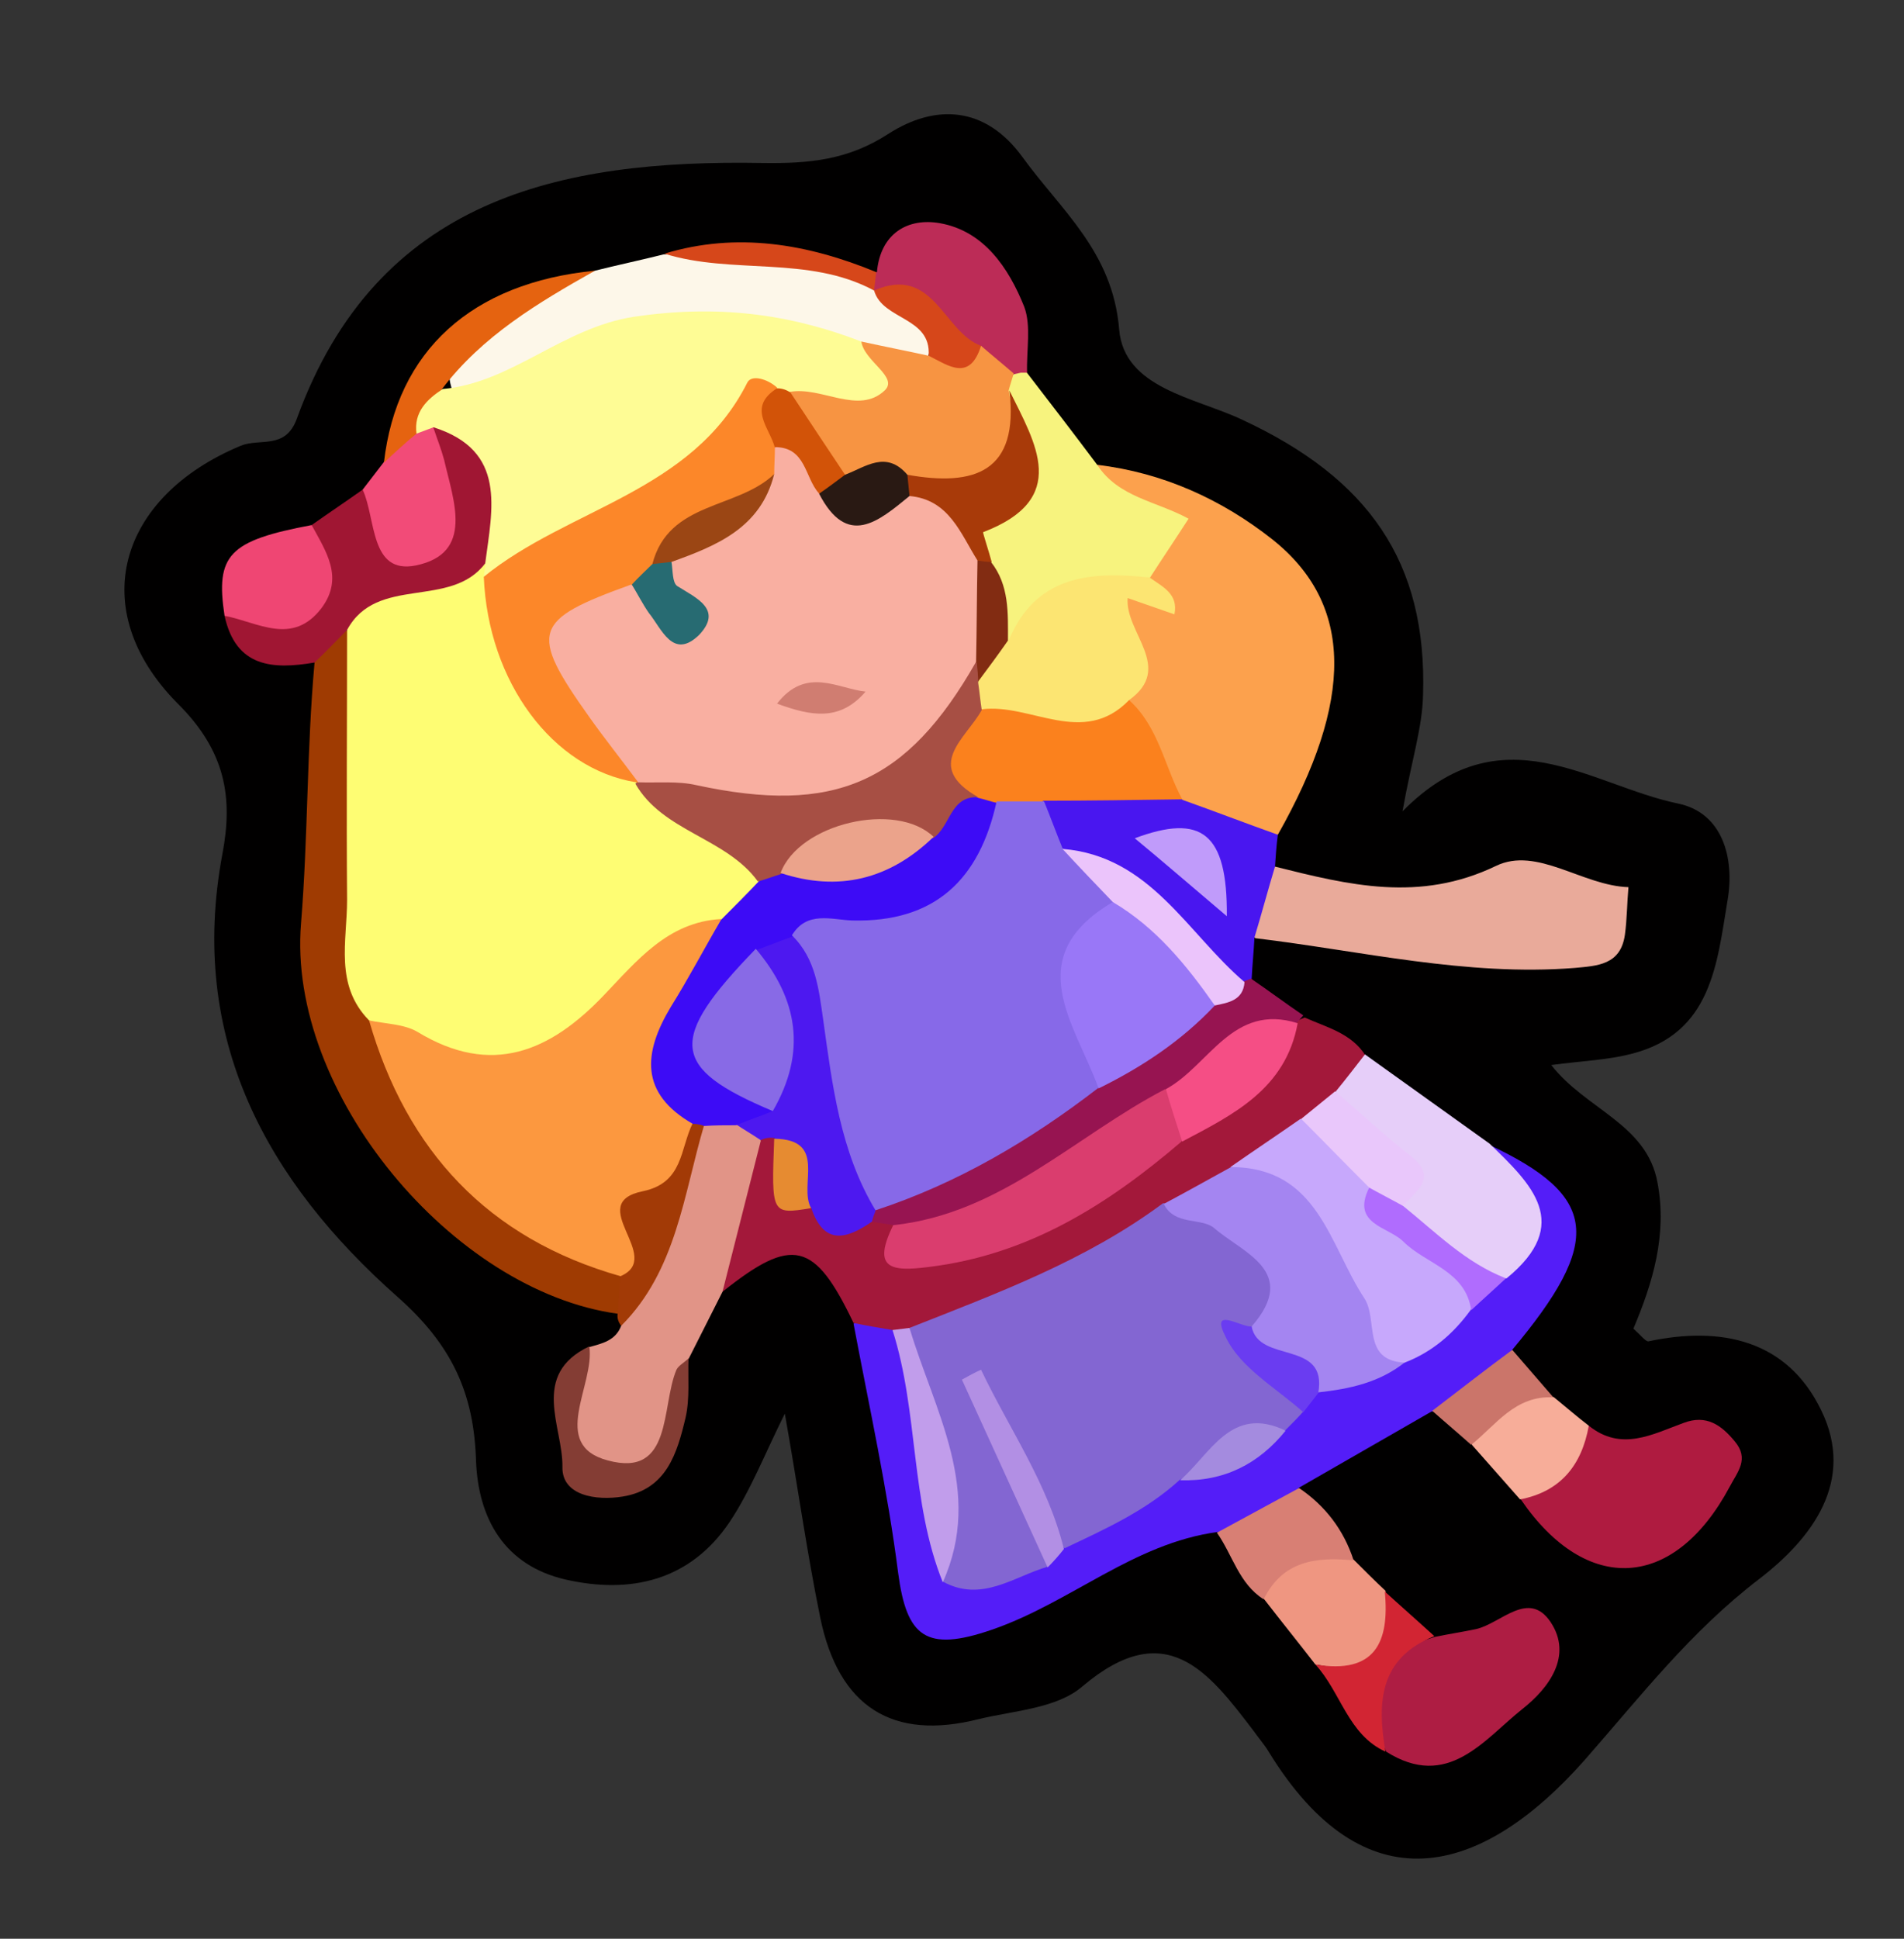 <?xml version="1.0" encoding="utf-8"?>
<!-- Generator: Adobe Illustrator 23.0.2, SVG Export Plug-In . SVG Version: 6.00 Build 0)  -->
<svg version="1.1" id="Camada_1" xmlns="http://www.w3.org/2000/svg" xmlns:xlink="http://www.w3.org/1999/xlink" x="0px" y="0px"
	 viewBox="0 0 26.88 27.36" style="enable-background:new 0 0 26.88 27.36;" xml:space="preserve">
<rect x="0" y="0" width="26.88" height="27.36" fill="#333333" stroke="none"/>
<style type="text/css">
	.st0{fill:#010000;}
	.st1{fill:#FCA14D;}
	.st2{fill:#541DF8;}
	.st3{fill:#9F3B02;}
	.st4{fill:#A3183A;}
	.st5{fill:#E9AA9A;}
	.st6{fill:#E19487;}
	.st7{fill:#AF1B40;}
	.st8{fill:#F7F37E;}
	.st9{fill:#FDF7E9;}
	.st10{fill:#AE1D43;}
	.st11{fill:#E6CEF9;}
	.st12{fill:#A01633;}
	.st13{fill:#4916F0;}
	.st14{fill:#971451;}
	.st15{fill:#BC2C57;}
	.st16{fill:#EF9681;}
	.st17{fill:#EF4673;}
	.st18{fill:#F24B78;}
	.st19{fill:#E56310;}
	.st20{fill:#843D34;}
	.st21{fill:#F7AD99;}
	.st22{fill:#D87F74;}
	.st23{fill:#A23A06;}
	.st24{fill:#D22533;}
	.st25{fill:#CB756A;}
	.st26{fill:#D6471A;}
	.st27{fill:#FCE572;}
	.st28{fill:#FB811D;}
	.st29{fill:#8366D2;}
	.st30{fill:#A485F1;}
	.st31{fill:#C7A8FC;}
	.st32{fill:#C19DEB;}
	.st33{fill:#B28FE4;}
	.st34{fill:#B06CFE;}
	.st35{fill:#6A3CF1;}
	.st36{fill:#A48BDF;}
	.st37{fill:#FEFD73;}
	.st38{fill:#FC983F;}
	.st39{fill:#DA3D6E;}
	.st40{fill:#4D18F0;}
	.st41{fill:#F54E85;}
	.st42{fill:#E9C7FB;}
	.st43{fill:#E68B31;}
	.st44{fill:#3D0BF6;}
	.st45{fill:#F79442;}
	.st46{fill:#A83A09;}
	.st47{fill:#822C12;}
	.st48{fill:#FEFC95;}
	.st49{fill:#8769E8;}
	.st50{fill:#EBC4FB;}
	.st51{fill:#C09BFA;}
	.st52{fill:#9977F7;}
	.st53{fill:#A74F44;}
	.st54{fill:#FC8729;}
	.st55{fill:#886AE6;}
	.st56{fill:#EBA38B;}
	.st57{fill:#291913;}
	.st58{fill:#D25308;}
	.st59{fill:#F9AFA1;}
	.st60{fill:#9B4614;}
	.st61{fill:#276B72;}
	.st62{fill:#D07D71;}
</style>
<g>
	<path class="st0" d="M19.8,11.45c1.4-1.42,2.64-0.37,3.89-0.11c0.63,0.13,0.8,0.77,0.7,1.36c-0.15,0.89-0.22,1.88-1.35,2.17
		c-0.34,0.09-0.69,0.1-1.14,0.16c0.49,0.63,1.35,0.83,1.5,1.66c0.14,0.74-0.07,1.42-0.34,2.06c0.1,0.09,0.17,0.18,0.21,0.18
		c1.03-0.22,1.96-0.02,2.44,0.97c0.49,1-0.13,1.81-0.87,2.38c-0.97,0.74-1.68,1.66-2.47,2.56c-1.47,1.66-3.11,2.08-4.46-0.12
		c-0.06-0.1-0.14-0.19-0.21-0.29c-0.64-0.84-1.24-1.63-2.42-0.63c-0.36,0.31-0.96,0.34-1.46,0.46c-1.22,0.31-1.98-0.17-2.24-1.43
		c-0.19-0.93-0.32-1.87-0.5-2.88c-0.28,0.56-0.48,1.08-0.78,1.53c-0.56,0.83-1.4,1.02-2.32,0.81c-0.86-0.2-1.23-0.86-1.26-1.68
		c-0.03-0.95-0.34-1.63-1.11-2.31c-1.84-1.63-2.96-3.64-2.47-6.25c0.15-0.79,0.05-1.45-0.64-2.13C1.2,8.6,1.67,7.01,3.4,6.29
		c0.27-0.11,0.63,0.06,0.79-0.38C5.32,2.8,7.9,2.25,10.76,2.3c0.66,0.01,1.21-0.04,1.78-0.41c0.67-0.43,1.37-0.39,1.89,0.32
		c0.55,0.76,1.28,1.34,1.37,2.44c0.07,0.83,1.07,0.96,1.73,1.27c1.79,0.83,2.62,2.01,2.56,3.89C20.08,10.27,19.93,10.72,19.8,11.45z
		"/>
	<path class="st1" d="M15.49,6.56c0.93,0.11,1.76,0.49,2.47,1.05c1.16,0.92,1.15,2.28,0.08,4.17c-0.55,0.13-1.03-0.02-1.46-0.37
		c-0.37-0.44-0.59-0.95-0.73-1.5c0.12-0.63-0.42-1.35,0.27-1.9c0.06-0.31,0.62-0.72-0.21-0.84C15.65,7.14,15.44,6.89,15.49,6.56z"/>
	<path class="st2" d="M17.19,21.62c-1.19,0.16-2.08,1-3.19,1.38c-0.93,0.32-1.2,0.1-1.32-0.8c-0.15-1.18-0.41-2.35-0.63-3.52
		c0.17-0.11,0.35-0.12,0.54-0.05c0.85,0.93,0.53,2.19,0.91,3.25c0.35,0.43,0.72,0.15,1.08,0.03c0.13-0.09,0.25-0.18,0.38-0.27
		c0.56-0.29,1.08-0.67,1.65-0.95c0.46-0.12,0.92-0.25,1.28-0.58c0.12-0.1,0.23-0.21,0.35-0.31c0.11-0.1,0.23-0.2,0.37-0.28
		c0.34-0.2,0.74-0.29,1.08-0.49c0.34-0.2,0.67-0.41,0.95-0.69c0.18-0.18,0.36-0.35,0.5-0.56c0.45-0.58-0.19-1.08-0.13-1.63
		c1.56,0.73,1.63,1.36,0.33,2.91c-0.15,0.59-0.54,0.85-1.13,0.86c-0.63,0.36-1.25,0.72-1.88,1.08
		C18.17,21.6,17.72,21.68,17.19,21.62z"/>
	<path class="st3" d="M8.72,18.54c-2.33-0.32-4.67-3.12-4.47-5.51c0.1-1.23,0.08-2.45,0.19-3.67c0.03-0.42,0.14-0.71,0.62-0.36
		c0.39,1.08,0.14,2.2,0.2,3.29c0.03,0.59,0.01,1.19,0.13,1.77c0.29,1.57,1.39,2.53,2.61,3.39c0.29,0.2,0.67,0.26,0.86,0.6
		C8.91,18.24,8.89,18.41,8.72,18.54z"/>
	<path class="st4" d="M12.6,18.77c-0.18-0.03-0.36-0.06-0.55-0.1c-0.55-1.15-0.86-1.23-1.85-0.44c-0.45-0.78,0.06-1.4,0.32-2.07
		c0.07-0.09,0.17-0.15,0.28-0.16c0.46,0.13,0.28,0.76,0.73,0.91c0.27,0.15,0.56,0.19,0.87,0.22c0.11,0.03,0.2,0.07,0.29,0.14
		c0.54,0.55,1.11,0.17,1.65,0.01c0.85-0.26,1.49-0.89,2.24-1.33c0.65-0.33,1.11-0.87,1.56-1.42c0.08-0.08,0.17-0.13,0.28-0.17
		c0.31,0.14,0.66,0.22,0.86,0.54c-0.05,0.21-0.12,0.41-0.27,0.56c-0.18,0.19-0.36,0.37-0.56,0.55c-0.33,0.26-0.68,0.48-1.02,0.72
		c-0.33,0.18-0.66,0.34-0.96,0.57c-1.08,0.77-2.25,1.33-3.54,1.62C12.8,18.88,12.7,18.84,12.6,18.77z"/>
	<path class="st5" d="M18,12.23c1.04,0.26,2.04,0.51,3.12-0.01c0.58-0.28,1.22,0.28,1.87,0.3c-0.02,0.22-0.02,0.45-0.05,0.67
		c-0.06,0.43-0.39,0.44-0.71,0.47c-1.53,0.12-3.01-0.24-4.51-0.42C17.31,12.75,17.55,12.46,18,12.23z"/>
	<path class="st6" d="M10.74,16.1c-0.18,0.71-0.36,1.42-0.54,2.13c-0.16,0.32-0.32,0.63-0.48,0.95c-0.25,0.3-0.05,0.69-0.21,1.03
		c-0.21,0.44-0.46,0.75-1,0.61c-0.5-0.13-0.58-0.48-0.4-0.92c0.12-0.29-0.1-0.65,0.21-0.89c0.18-0.05,0.37-0.09,0.45-0.3
		c0.38-0.96,0.52-2.01,1.11-2.88c0.15-0.12,0.32-0.15,0.51-0.11C10.57,15.79,10.69,15.91,10.74,16.1z"/>
	<path class="st7" d="M22.43,20.12c0.46,0.37,0.9,0.12,1.34-0.04c0.32-0.12,0.53,0.03,0.72,0.26c0.21,0.25,0.04,0.43-0.07,0.64
		c-0.78,1.46-2.02,1.54-2.95,0.18C21.7,20.74,22.06,20.43,22.43,20.12z"/>
	<path class="st8" d="M15.49,6.56c0.3,0.46,0.83,0.51,1.29,0.76c-0.18,0.28-0.37,0.56-0.55,0.84c-0.65,0.22-1.32,0.39-1.65,1.11
		c-0.08,0.17-0.26,0.1-0.39-0.01c-0.24-0.34-0.21-0.77-0.37-1.13c-0.07-0.27-0.19-0.59,0.04-0.78c0.66-0.51,0.39-1.11,0.26-1.72
		c0-0.11,0.03-0.22,0.08-0.32c0.09-0.09,0.18-0.1,0.29-0.06C14.83,5.69,15.16,6.12,15.49,6.56z"/>
	<path class="st9" d="M8.4,3.82c0.32-0.08,0.65-0.15,0.97-0.23c0.92-0.02,1.83,0.05,2.71,0.3c0.11,0.05,0.23,0.08,0.35,0.1
		c0.39,0.26,0.96,0.41,0.65,1.09c-0.37,0.13-0.72,0-1.08-0.05c-1.66-0.56-3.26-0.46-4.8,0.43C6.97,5.61,6.71,5.71,6.42,5.6
		C6.11,4.87,6.77,4.68,7.14,4.37C7.49,4.08,7.98,3.99,8.4,3.82z"/>
	<path class="st10" d="M20.26,23.1c0.19-0.04,0.39-0.07,0.58-0.11c0.35-0.08,0.74-0.56,1.05-0.1c0.32,0.48-0.03,0.94-0.4,1.23
		c-0.54,0.43-1.05,1.15-1.92,0.6C19.09,23.56,19.14,23.45,20.26,23.1z"/>
	<path class="st11" d="M18.86,15.4c0.14-0.17,0.27-0.34,0.41-0.52c0.59,0.42,1.17,0.84,1.76,1.26c0.59,0.57,1.18,1.13,0.24,1.9
		c-0.76,0.1-1.16-0.37-1.52-0.93c-0.16-0.21,0.56-0.42-0.05-0.7C19.33,16.25,18.86,15.96,18.86,15.4z"/>
	<path class="st12" d="M4.9,8.89C4.75,9.04,4.6,9.2,4.44,9.35c-0.59,0.1-1.11,0.07-1.27-0.66C3.89,8.55,4.48,8.3,4.4,7.41
		c0.24-0.17,0.48-0.33,0.72-0.5c0.33,0.08,0.33,0.55,0.7,0.61C6.36,7.08,5.61,6.33,6.2,5.9c0.98,0.4,1.18,0.9,0.85,2.06
		C6.5,8.67,5.69,8.75,4.9,8.89z"/>
	<path class="st13" d="M18,12.23c-0.1,0.33-0.19,0.67-0.29,1c-0.01,0.2-0.03,0.39-0.04,0.59c-0.03,0.05-0.06,0.1-0.08,0.15
		c-1-0.54-1.7-1.51-2.76-1.98c-0.2-0.3-0.31-0.59,0.04-0.86c0.64-0.28,1.25-0.22,1.83,0.16c0.45,0.16,0.89,0.33,1.34,0.49
		C18.02,11.93,18.01,12.08,18,12.23z"/>
	<path class="st14" d="M12.61,17.29c-0.1-0.02-0.2-0.03-0.3-0.05c-0.03-0.11,0-0.22,0.07-0.31c0.96-0.61,2.02-1.07,2.95-1.74
		c0.59-0.35,1.13-0.77,1.71-1.13c0.15-0.13,0.42,0.02,0.52-0.21c0,0,0.1-0.04,0.1-0.04c0.25,0.17,0.49,0.35,0.74,0.52
		c-0.03,0.03-0.06,0.07-0.09,0.1c-0.64,0.33-1.23,0.75-1.78,1.21c-0.91,0.52-1.71,1.23-2.72,1.6C13.42,17.4,13.03,17.64,12.61,17.29
		z"/>
	<path class="st15" d="M14.5,5.26l-0.09,0l-0.09,0.02c-0.33,0.21-0.48-0.13-0.7-0.24C13.2,4.7,13.03,4.06,12.35,4.1l-0.01,0
		c-0.07-0.07-0.09-0.13-0.05-0.18c0.03-0.05,0.06-0.08,0.09-0.08c0.05-0.55,0.44-0.77,0.89-0.69c0.62,0.11,0.97,0.63,1.19,1.18
		C14.56,4.6,14.49,4.94,14.5,5.26z"/>
	<path class="st16" d="M18.57,23.49c-0.24-0.31-0.49-0.62-0.73-0.93c0.18-0.75,0.45-0.86,1.27-0.55c0.15,0.15,0.3,0.3,0.45,0.44
		C19.72,23.52,19.58,23.67,18.57,23.49z"/>
	<path class="st17" d="M4.4,7.41c0.2,0.37,0.46,0.74,0.14,1.17c-0.41,0.54-0.9,0.2-1.37,0.11C3.04,7.83,3.23,7.63,4.4,7.41z"/>
	<path class="st18" d="M6.12,6.04c0.05,0.15,0.11,0.3,0.15,0.45c0.13,0.57,0.43,1.32-0.4,1.49C5.22,8.11,5.31,7.32,5.12,6.91
		c0.1-0.13,0.2-0.26,0.3-0.39C5.54,6.31,5.6,6.05,5.86,5.93C5.96,5.92,6.05,5.95,6.12,6.04z"/>
	<path class="st19" d="M5.88,6.12C5.72,6.25,5.57,6.39,5.42,6.53C5.6,4.95,6.66,3.99,8.4,3.82C7.6,4.27,6.81,4.74,6.24,5.49
		C6.34,5.82,5.94,5.88,5.88,6.12z"/>
	<path class="st20" d="M8.32,19c0.08,0.55-0.57,1.39,0.26,1.61c0.92,0.25,0.75-0.76,0.97-1.28c0.03-0.06,0.11-0.1,0.17-0.16
		c-0.01,0.28,0.02,0.56-0.04,0.83c-0.12,0.51-0.27,1.02-0.89,1.12c-0.37,0.06-0.86-0.01-0.85-0.42C7.95,20.14,7.48,19.4,8.32,19z"/>
	<path class="st21" d="M22.43,20.12c-0.1,0.56-0.4,0.93-0.97,1.04c-0.23-0.26-0.45-0.51-0.68-0.77c0.14-0.65,0.45-0.99,1.16-0.67
		C22.1,19.85,22.26,19.99,22.43,20.12z"/>
	<path class="st22" d="M19.11,22.02c-0.52-0.05-1,0-1.27,0.55c-0.35-0.22-0.44-0.63-0.66-0.94c0.39-0.21,0.77-0.42,1.16-0.63
		C18.71,21.25,18.97,21.59,19.11,22.02z"/>
	<path class="st23" d="M9.94,15.88c-0.29,0.98-0.39,2.05-1.17,2.83c-0.04-0.05-0.06-0.11-0.05-0.17c0.01-0.18,0.03-0.35,0.04-0.53
		c-0.61-1.1,0.38-1.54,0.89-2.18C9.76,15.78,9.85,15.79,9.94,15.88z"/>
	<path class="st24" d="M18.57,23.49c0.84,0.14,1.05-0.31,0.98-1.03c0.23,0.21,0.47,0.42,0.7,0.63c-0.78,0.31-0.81,0.94-0.69,1.63
		C19.03,24.48,18.93,23.88,18.57,23.49z"/>
	<path class="st25" d="M21.93,19.72c-0.54-0.03-0.81,0.39-1.16,0.67c-0.18-0.16-0.37-0.32-0.55-0.48c0.38-0.29,0.75-0.58,1.13-0.86
		C21.54,19.27,21.74,19.5,21.93,19.72z"/>
	<path class="st26" d="M12.37,3.84c-0.01,0.09-0.02,0.17-0.03,0.26c-0.93-0.5-2-0.22-2.96-0.52C10.4,3.27,11.4,3.44,12.37,3.84z"/>
	<path class="st27" d="M14.24,9.04c0.38-0.92,1.15-0.98,1.99-0.89c0.18,0.13,0.41,0.23,0.35,0.52c-0.2-0.07-0.4-0.14-0.66-0.23
		c-0.04,0.49,0.66,0.98,0.02,1.44c-0.54,1.17-1.37,0.38-2.1,0.32c-0.16-0.13-0.21-0.31-0.2-0.51C13.73,9.37,13.86,9.1,14.24,9.04z"
		/>
	<path class="st28" d="M13.86,10.01c0.69-0.09,1.43,0.54,2.08-0.13c0.42,0.38,0.5,0.94,0.75,1.4c-0.65,0.01-1.31,0.02-1.96,0.02
		c-0.2,0.17-0.44,0.22-0.7,0.19c-0.13-0.02-0.25-0.05-0.36-0.11C12.91,10.82,13.05,10.37,13.86,10.01z"/>
	<path class="st29" d="M12.84,18.74c1.24-0.49,2.49-0.95,3.58-1.76c1.48,0.18,1.96,0.79,1.43,1.81c-0.14,0.05-0.41,0.02-0.09,0.28
		c0.27,0.22,0.71,0.36,0.64,0.85c-0.08,0.09-0.16,0.17-0.25,0.26c-0.56,0.1-1,0.46-1.49,0.7c-0.48,0.44-1.06,0.7-1.63,0.97
		c-0.39-0.26-0.47-0.72-0.66-1.1c-0.18-0.35-0.33-0.72-0.48-1.09c0.25,0.84,0.84,1.54,0.9,2.45c-0.48,0.14-0.93,0.51-1.48,0.21
		C13.47,21.1,12.95,19.95,12.84,18.74z"/>
	<path class="st30" d="M17.67,18.72c0.68-0.78-0.13-1.04-0.53-1.39c-0.18-0.15-0.56-0.03-0.71-0.34c0.32-0.17,0.64-0.35,0.95-0.52
		c0.89-0.22,1.41,0.19,1.76,0.98c0.26,0.58,0.51,1.17,0.7,1.77c-0.36,0.29-0.78,0.38-1.23,0.43C18.4,19.23,17.53,19.48,17.67,18.72z
		"/>
	<path class="st31" d="M19.83,19.23c-0.61-0.03-0.37-0.61-0.57-0.91c-0.5-0.76-0.65-1.85-1.89-1.85c0.33-0.23,0.66-0.45,0.99-0.68
		c0.54,0.08,0.89,0.4,1.09,0.89c0.12,0.62,0.69,0.82,1.1,1.16c0.24,0.2,0.43,0.33,0.21,0.65C20.52,18.82,20.22,19.08,19.83,19.23z"
		/>
	<path class="st32" d="M12.84,18.74c0.35,1.17,1.05,2.3,0.47,3.59c-0.46-1.14-0.34-2.4-0.71-3.56
		C12.68,18.76,12.76,18.75,12.84,18.74z"/>
	<path class="st33" d="M14.79,22.12c-0.4-0.88-0.81-1.77-1.21-2.65c0.09-0.05,0.18-0.1,0.27-0.14c0.4,0.84,0.94,1.6,1.17,2.53
		C14.95,21.95,14.87,22.04,14.79,22.12z"/>
	<path class="st34" d="M20.77,18.49c-0.08-0.56-0.64-0.65-0.96-0.97c-0.21-0.21-0.74-0.24-0.48-0.76c0.25-0.08,0.37,0.07,0.48,0.26
		c0.46,0.37,0.88,0.8,1.45,1.02C21.1,18.19,20.93,18.34,20.77,18.49z"/>
	<path class="st35" d="M17.67,18.72c0.1,0.53,1.08,0.18,0.94,0.94c-0.07,0.09-0.14,0.18-0.21,0.27c-0.38-0.34-0.88-0.62-1.09-1.05
		C17.07,18.42,17.51,18.73,17.67,18.72z"/>
	<path class="st36" d="M16.66,20.89c0.43-0.37,0.72-1.07,1.49-0.7C17.77,20.66,17.28,20.91,16.66,20.89z"/>
	<path class="st37" d="M4.9,8.89c0.42-0.78,1.46-0.29,1.95-0.94C6.94,8.03,7,8.12,7.04,8.22c0.32,1.16,0.71,2.26,2,2.69
		c0.62,0.5,1.53,0.67,1.77,1.6c-0.05,0.34-0.27,0.54-0.55,0.69c-0.58,0.2-1.03,0.58-1.47,0.99c-1.33,1.22-2.1,1.26-3.58,0.21
		c-0.49-0.5-0.31-1.12-0.31-1.7C4.89,11.43,4.9,10.16,4.9,8.89z"/>
	<path class="st38" d="M5.21,14.4c0.23,0.05,0.49,0.05,0.68,0.16c1.05,0.64,1.88,0.28,2.64-0.52c0.46-0.48,0.9-1.03,1.65-1.07
		c0.19,0.39-0.09,0.68-0.27,0.95c-0.43,0.63-0.47,1.26-0.13,1.93c-0.18,0.36-0.13,0.84-0.7,0.96c-0.85,0.17,0.31,0.93-0.32,1.2
		C6.89,17.48,5.74,16.24,5.21,14.4z"/>
	<path class="st39" d="M12.61,17.29c1.52-0.16,2.57-1.26,3.84-1.92c0.33,0.17,0.47,0.39,0.23,0.74c-1.04,0.89-2.16,1.6-3.57,1.77
		C12.57,17.95,12.31,17.9,12.61,17.29z"/>
	<path class="st40" d="M12.36,17.09c-0.02,0.05-0.04,0.1-0.05,0.15c-0.36,0.25-0.68,0.34-0.86-0.2c-0.42-0.19-0.19-0.73-0.52-0.98
		c-0.07-0.01-0.13,0-0.19,0.03c-0.12-0.08-0.24-0.15-0.36-0.23c0.07-0.2,0.23-0.34,0.33-0.52c0.37-0.71-0.13-1.37-0.1-2.05
		c0.15-0.25,0.38-0.29,0.64-0.23C12.26,14.24,12.14,15.71,12.36,17.09z"/>
	<path class="st41" d="M16.69,16.11c-0.08-0.25-0.16-0.49-0.23-0.74c0.61-0.33,0.94-1.22,1.86-0.93
		C18.15,15.37,17.41,15.73,16.69,16.11z"/>
	<path class="st42" d="M19.81,17.02c-0.16-0.09-0.32-0.17-0.48-0.26c-0.32-0.32-0.64-0.65-0.96-0.97c0.16-0.13,0.32-0.26,0.48-0.39
		c0.35,0.3,0.69,0.62,1.05,0.9C20.32,16.62,19.99,16.8,19.81,17.02z"/>
	<path class="st43" d="M10.93,16.07c0.76,0.01,0.34,0.65,0.52,0.98C10.89,17.14,10.89,17.14,10.93,16.07z"/>
	<path class="st44" d="M10.91,15.68c-0.17,0.07-0.35,0.13-0.52,0.2c-0.15,0-0.3,0-0.45,0.01c-0.05-0.02-0.11-0.03-0.16-0.03
		c-0.75-0.43-0.7-1-0.31-1.65c0.25-0.4,0.47-0.82,0.71-1.23c0.18-0.18,0.36-0.36,0.53-0.54c0.08-0.08,0.18-0.13,0.28-0.17
		c0.69-0.12,1.41-0.14,1.94-0.7c0.25-0.24,0.49-0.51,0.88-0.31c0.09,0.02,0.17,0.05,0.26,0.07c0.13,1.01-0.45,1.74-1.49,1.93
		c-0.47,0.09-0.93-0.09-1.4-0.04c-0.17,0.06-0.34,0.13-0.51,0.19C10.35,14.19,9.93,15.01,10.91,15.68z"/>
	<path class="st45" d="M13.85,4.88c0.15,0.13,0.31,0.26,0.46,0.39c-0.02,0.08-0.05,0.16-0.07,0.24c0.27,1.41,0.24,1.45-1.21,1.48
		c-0.4-0.09-0.81-0.1-1.21-0.19c-0.47-0.29-0.79-0.67-0.73-1.27c0.27-0.36,0.97-0.09,1.07-0.71c0.32,0.07,0.63,0.13,0.95,0.2
		C13.34,4.88,13.62,5.01,13.85,4.88z"/>
	<path class="st46" d="M12.81,6.7c0.95,0.17,1.58-0.04,1.44-1.19c0.37,0.75,0.86,1.53-0.37,2c-0.01,0,0.08,0.27,0.12,0.42
		c-0.08,0.07-0.18,0.1-0.29,0.09C13.29,7.77,13.07,7.34,12.76,7C12.73,6.89,12.74,6.79,12.81,6.7z"/>
	<path class="st47" d="M13.8,7.91c0.06,0.01,0.13,0.02,0.19,0.02c0.26,0.33,0.24,0.72,0.24,1.11c-0.14,0.2-0.28,0.39-0.43,0.59
		c-0.11-0.09-0.19-0.2-0.24-0.34C13.46,8.8,13.42,8.32,13.8,7.91z"/>
	<path class="st48" d="M12.16,4.82c0.04,0.28,0.53,0.5,0.33,0.69c-0.37,0.35-0.89-0.06-1.34,0.02c-0.07,0.08-0.16,0.14-0.26,0.18
		c-0.88,1.01-2.07,1.57-3.2,2.22c-0.26,0.15-0.51,0.42-0.86,0.2c0.01-0.06,0.02-0.12,0.02-0.18c0.1-0.77,0.31-1.59-0.73-1.92
		C6.04,6.06,5.96,6.09,5.88,6.12c-0.04-0.3,0.14-0.48,0.37-0.63C7.23,5.4,7.93,4.63,8.95,4.47C10.11,4.3,11.12,4.42,12.16,4.82z"/>
	<path class="st26" d="M13.85,4.88c-0.16,0.51-0.46,0.28-0.74,0.14c0.04-0.55-0.65-0.5-0.77-0.92C13.18,3.73,13.32,4.69,13.85,4.88z
		"/>
	<path class="st49" d="M11.18,13.2c0.21-0.35,0.56-0.22,0.85-0.21c1.17,0.03,1.8-0.58,2.04-1.68c0.22,0,0.45,0,0.67,0
		c0.09,0.22,0.17,0.44,0.26,0.66c0.28,0.24,0.79,0.2,0.84,0.71c-0.82,0.8-0.32,1.77-0.33,2.67c-0.96,0.74-1.99,1.35-3.15,1.73
		c-0.5-0.83-0.61-1.77-0.74-2.7C11.56,13.97,11.52,13.53,11.18,13.2z"/>
	<path class="st50" d="M15.71,12.73c-0.24-0.25-0.48-0.5-0.71-0.75c1.24,0.1,1.76,1.19,2.57,1.88c-0.02,0.26-0.23,0.29-0.42,0.33
		C16.48,13.89,16.04,13.37,15.71,12.73z"/>
	<path class="st51" d="M17.32,12.93c-0.52-0.44-0.9-0.77-1.3-1.1C16.96,11.48,17.33,11.75,17.32,12.93z"/>
	<path class="st52" d="M15.71,12.73c0.61,0.36,1.04,0.89,1.44,1.46c-0.47,0.5-1.03,0.87-1.64,1.17
		C15.18,14.45,14.39,13.51,15.71,12.73z"/>
	<path class="st53" d="M13.79,9.35c0.01,0.1,0.02,0.19,0.02,0.29c0.02,0.13,0.03,0.25,0.05,0.38c-0.22,0.4-0.83,0.79-0.05,1.23
		c-0.4-0.02-0.39,0.42-0.64,0.58c-0.79-0.13-1.47,0.2-2.16,0.51c-0.1,0.03-0.2,0.07-0.31,0.1c-0.45-0.62-1.34-0.7-1.73-1.38
		c0.04-0.04,0.09-0.08,0.13-0.13c0.46-0.23,0.92,0.02,1.38,0.01c1.08-0.03,2.13-0.15,2.75-1.22C13.36,9.51,13.5,9.3,13.79,9.35z"/>
	<path class="st54" d="M6.83,8.14c1.19-0.97,2.94-1.19,3.72-2.74c0.06-0.12,0.29-0.05,0.42,0.07c-0.06,0.31,0.17,0.56,0.16,0.86
		c0,0.16-0.03,0.31-0.11,0.45c-0.4,0.57-1.23,0.6-1.58,1.25C9.35,8.17,9.23,8.28,9.1,8.38C7.92,9.02,7.93,9.02,8.64,10.1
		c0.19,0.28,0.52,0.52,0.38,0.94c0,0-0.04,0-0.04,0C7.8,10.85,6.89,9.62,6.83,8.14z"/>
	<path class="st55" d="M10.91,15.68c-1.45-0.61-1.49-1-0.24-2.29C11.27,14.1,11.39,14.85,10.91,15.68z"/>
	<path class="st56" d="M11.02,12.32c0.26-0.7,1.63-1.02,2.16-0.51C12.56,12.41,11.84,12.59,11.02,12.32z"/>
	<path class="st57" d="M12.81,6.7c0.01,0.1,0.02,0.2,0.03,0.3c-0.56,0.8-0.79,0.8-1.31-0.03c0.05-0.21,0.14-0.35,0.4-0.27
		C12.22,6.59,12.51,6.35,12.81,6.7z"/>
	<path class="st58" d="M11.93,6.7c-0.12,0.09-0.24,0.18-0.37,0.27c-0.43,0-0.39-0.46-0.62-0.65c-0.07-0.28-0.4-0.57,0.03-0.84
		c0.07,0,0.13,0.02,0.19,0.06C11.41,5.92,11.67,6.31,11.93,6.7z"/>
	<path class="st59" d="M10.94,6.31c0.44,0,0.42,0.43,0.62,0.65c0.4,0.78,0.84,0.4,1.28,0.04c0.56,0.05,0.72,0.53,0.96,0.91
		c-0.01,0.48-0.01,0.96-0.02,1.43c-0.98,1.72-2,2.16-3.95,1.74c-0.26-0.06-0.55-0.03-0.82-0.04c-0.23-0.31-0.47-0.61-0.69-0.92
		c-0.86-1.21-0.8-1.37,0.59-1.87C9.46,8.63,9.33,8.1,9.43,7.87c0.44-0.47,1.17-0.57,1.5-1.18C10.93,6.57,10.94,6.44,10.94,6.31z"/>
	<path class="st60" d="M10.93,6.69c-0.19,0.76-0.81,1.01-1.45,1.24C9.4,8.03,9.31,8.04,9.21,7.96C9.44,7.07,10.41,7.19,10.93,6.69z"
		/>
	<path class="st61" d="M9.21,7.96C9.3,7.95,9.39,7.94,9.48,7.93C9.5,8.05,9.49,8.22,9.56,8.27c0.27,0.17,0.65,0.33,0.31,0.69
		C9.5,9.32,9.34,8.87,9.16,8.65C9.07,8.52,9,8.38,8.92,8.25C9.01,8.15,9.11,8.06,9.21,7.96z"/>
	<path class="st62" d="M12.22,9.76c-0.36,0.42-0.76,0.35-1.25,0.17C11.38,9.4,11.83,9.72,12.22,9.76z"/>
</g>
</svg>
